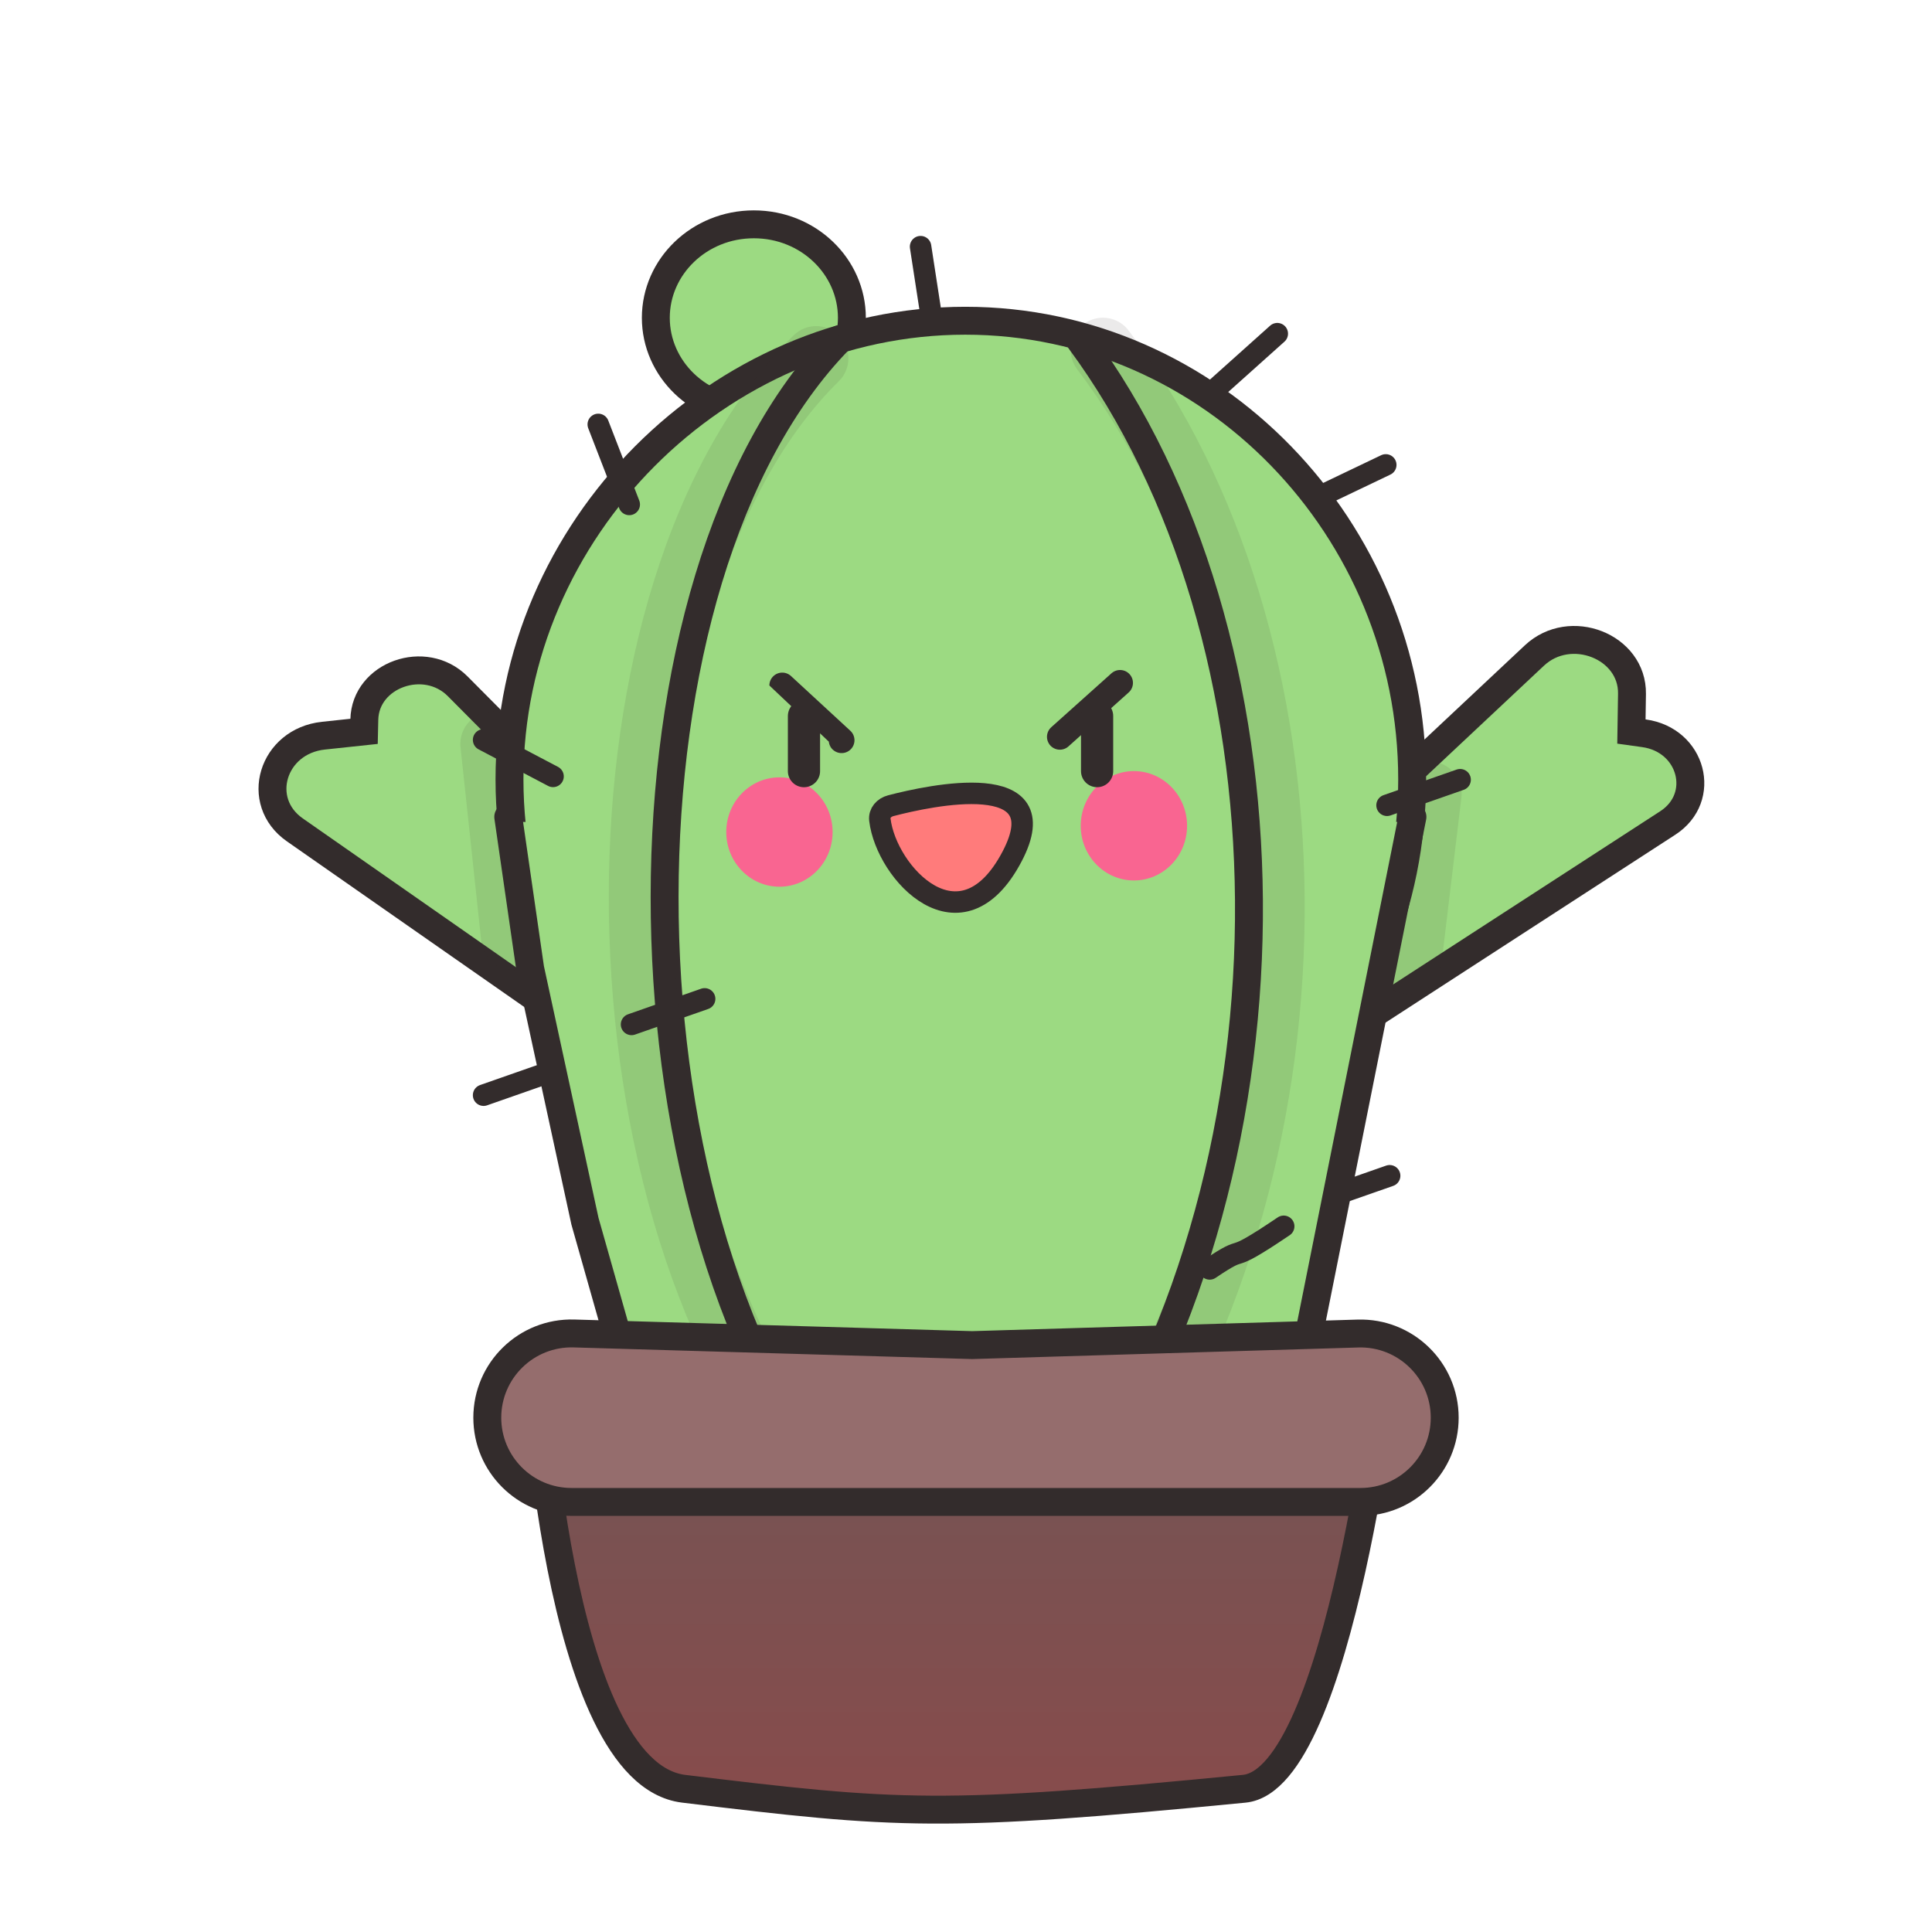 <svg  viewBox="0 0 900 900" fill="none" xmlns="http://www.w3.org/2000/svg">
<path d="M760.06 335.274L759.976 340.773L765.874 341.594C788.26 344.707 795.32 371.439 776.909 383.377L625.189 481.753L576.545 435.047L714.783 305.363C731.498 289.682 760.585 301.106 760.245 323.218L760.06 335.274Z" fill="#9CDA82" stroke="#332C2C" stroke-width="13"/>
<line x1="665.88" y1="369.681" x2="656.475" y2="448.046" stroke="#332C2C" stroke-opacity="0.1" stroke-width="30" stroke-linecap="round"/>
<path d="M163.672 341.319L169.595 340.688L169.718 335.188C170.183 314.312 198.015 304.412 213.221 319.714L338.532 445.816L294.58 496.323L137.343 386.585C118.331 373.316 126.867 345.24 150.686 342.703L163.672 341.319Z" fill="#9CDA82" stroke="#332C2C" stroke-width="13"/>
<line x1="239.104" y1="436.855" x2="229.453" y2="346.508" stroke="#332C2C" stroke-opacity="0.1" stroke-width="30" stroke-linecap="round"/>
<path d="M396.843 148.041C396.843 171.836 376.654 191.583 351.175 191.583C325.695 191.583 305.506 171.836 305.506 148.041C305.506 124.246 325.695 104.5 351.175 104.5C376.654 104.5 396.843 124.246 396.843 148.041Z" fill="#9CDA82" stroke="#332C2C" stroke-width="13"/>
<ellipse cx="448.829" cy="367.942" rx="214.663" ry="212.507" fill="#9CDA82"/>
<path d="M657.839 363.076C657.839 479.748 564.558 574.178 449.676 574.178C334.631 574.178 237.339 479.585 237.339 363.076C237.339 246.468 334.731 149.409 449.676 149.409C564.461 149.409 657.839 246.305 657.839 363.076Z" fill="#9CDA82" stroke="#332C2C" stroke-width="13"/>
<path d="M433.252 143.57C428.841 114.902 431.781 134.014 428.841 114.902" stroke="#332C2C" stroke-width="10" stroke-linecap="round"/>
<path d="M257.63 361.678C225.275 344.654 246.845 356.004 225.275 344.653" stroke="#332C2C" stroke-width="10" stroke-linecap="round"/>
<path d="M595.008 155.435C566.958 180.562 585.658 163.811 566.958 180.562" stroke="#332C2C" stroke-width="10" stroke-linecap="round"/>
<path d="M287.787 614.816C259.737 639.943 278.437 623.192 259.737 639.943" stroke="#332C2C" stroke-width="10" stroke-linecap="round"/>
<path d="M521.772 318.112C493.722 343.238 512.422 326.488 493.722 343.238" stroke="#332C2C" stroke-width="12" stroke-linecap="round"/>
<path d="M392.05 344.826C364.401 319.325 364.401 319.324 364.401 319.324" stroke="#332C2C" stroke-width="12" stroke-linecap="round"/>
<path d="M614.556 520.331C582.2 503.307 603.771 514.657 582.201 503.307" stroke="#332C2C" stroke-width="10" stroke-linecap="round"/>
<path d="M645.544 216.567C612.685 232.276 634.591 221.804 612.685 232.276" stroke="#332C2C" stroke-width="10" stroke-linecap="round"/>
<path d="M680.184 363.22C646.132 375.134 668.833 367.192 646.132 375.134" stroke="#332C2C" stroke-width="10" stroke-linecap="round"/>
<path d="M647.35 547.712C613.299 559.627 636 551.684 613.298 559.627" stroke="#332C2C" stroke-width="10" stroke-linecap="round"/>
<path d="M259.326 498.268C225.274 510.182 247.975 502.24 225.274 510.182" stroke="#332C2C" stroke-width="10" stroke-linecap="round"/>
<path d="M303.511 465.566C286.091 429.985 297.704 453.706 286.091 429.985" stroke="#332C2C" stroke-width="10" stroke-linecap="round"/>
<path d="M293.128 234.993C278.69 197.7 288.315 222.562 278.69 197.7" stroke="#332C2C" stroke-width="10" stroke-linecap="round"/>
<path d="M232.933 382.896H663.078L591.6 699.579H305.688L232.933 382.896Z" fill="#9CDA82"/>
<path d="M503.059 158.5C605.105 296.531 611.009 535.783 503.059 699.579" stroke="#332C2C" stroke-width="13" stroke-linecap="round"/>
<path d="M513.774 163C616.126 298.204 622.048 532.558 513.774 693" stroke="#332C2C" stroke-opacity="0.1" stroke-width="30" stroke-linecap="round"/>
<path d="M386.119 701.272L390.164 706.358L400.339 698.261L396.293 693.176L386.119 701.272ZM395.846 162.589C398.36 160.025 398.32 155.91 395.758 153.397C393.195 150.885 389.08 150.927 386.566 153.491L395.846 162.589ZM396.293 693.176C342.969 626.148 316.023 520.656 316.101 417.696C316.178 314.592 343.338 216.147 395.846 162.589L386.566 153.491C330.581 210.595 303.18 313.162 303.101 417.693C303.022 522.369 330.322 631.138 386.119 701.272L396.293 693.176Z" fill="#332C2C"/>
<ellipse cx="363.091" cy="387.592" rx="24.769" ry="25.472" fill="#F96591"/>
<ellipse cx="528.217" cy="384.681" rx="24.769" ry="25.472" fill="#F96591"/>
<path d="M409.876 381.848C412.854 406.9 447.754 444.28 471.513 398.89C493.131 357.592 433.362 370.522 414.948 375.329C411.756 376.162 409.511 378.778 409.876 381.848Z" fill="#FF7B7B" stroke="#332C2C" stroke-width="10" stroke-linecap="round"/>
<path d="M374.523 359.22C374.523 333.558 374.522 350.666 374.523 333.558" stroke="#332C2C" stroke-width="15" stroke-linecap="round"/>
<path d="M511.07 359.209C511.069 333.547 511.069 350.655 511.07 333.547" stroke="#332C2C" stroke-width="15" stroke-linecap="round"/>
<path d="M598 571.258C568.624 591.113 583.103 577.877 563.519 591.113" stroke="#332C2C" stroke-width="10" stroke-linecap="round"/>
<path d="M328.249 465.304C294.198 477.219 316.899 469.276 294.198 477.218" stroke="#332C2C" stroke-width="10" stroke-linecap="round"/>
<path d="M368.615 696.49L378.157 708.059L401.304 688.962L391.762 677.394L368.615 696.49ZM390.737 177.604C396.644 171.792 396.724 162.295 390.916 156.391C385.108 150.487 375.611 150.412 369.704 156.223L390.737 177.604ZM391.762 677.394C340.175 614.853 313.517 515.397 313.6 417.354C313.683 318.992 340.634 226.894 390.737 177.604L369.704 156.223C311.307 213.672 283.686 315.448 283.6 417.345C283.513 519.562 311.09 626.751 368.615 696.49L391.762 677.394Z" fill="#332C2C" fill-opacity="0.1"/>
<path d="M657.972 380.54L595.439 693.146C594.692 696.885 591.408 699.577 587.595 699.577H315.566C311.987 699.577 308.844 697.2 307.869 693.757L272.501 568.903L246.973 451.177L236.762 380.54" stroke="#332C2C" stroke-width="13" stroke-linecap="round"/>
<path d="M646.125 631.991H249.396C249.396 631.991 258.355 825.956 318.505 833.275C418.816 845.482 438.803 846.98 579.578 833.275C624.369 828.915 646.125 631.991 646.125 631.991Z" fill="url(#paint0_linear_454_553)" stroke="#332C2C" stroke-width="13"/>
<path d="M227 660.41C227 638.286 245.278 620.534 267.393 621.18L452.879 626.598L632.593 621.211C654.711 620.548 673 638.298 673 660.425V660.425C673 682.092 655.435 699.657 633.768 699.657H452.879H266.247C244.571 699.657 227 682.086 227 660.41V660.41Z" fill="#956D6D" stroke="#332C2C" stroke-width="13" stroke-linecap="round"/>
<defs>
<linearGradient id="paint0_linear_454_553" x1="449.041" y1="631.991" x2="449.041" y2="833.275" gradientUnits="userSpaceOnUse">
<stop stop-color="#956D6D"/>
<stop offset="0.183" stop-color="#311A1A"/>
<stop offset="0.362" stop-color="#795252"/>
<stop offset="0.974" stop-color="#864C4C"/>
</linearGradient>
</defs>
</svg>
